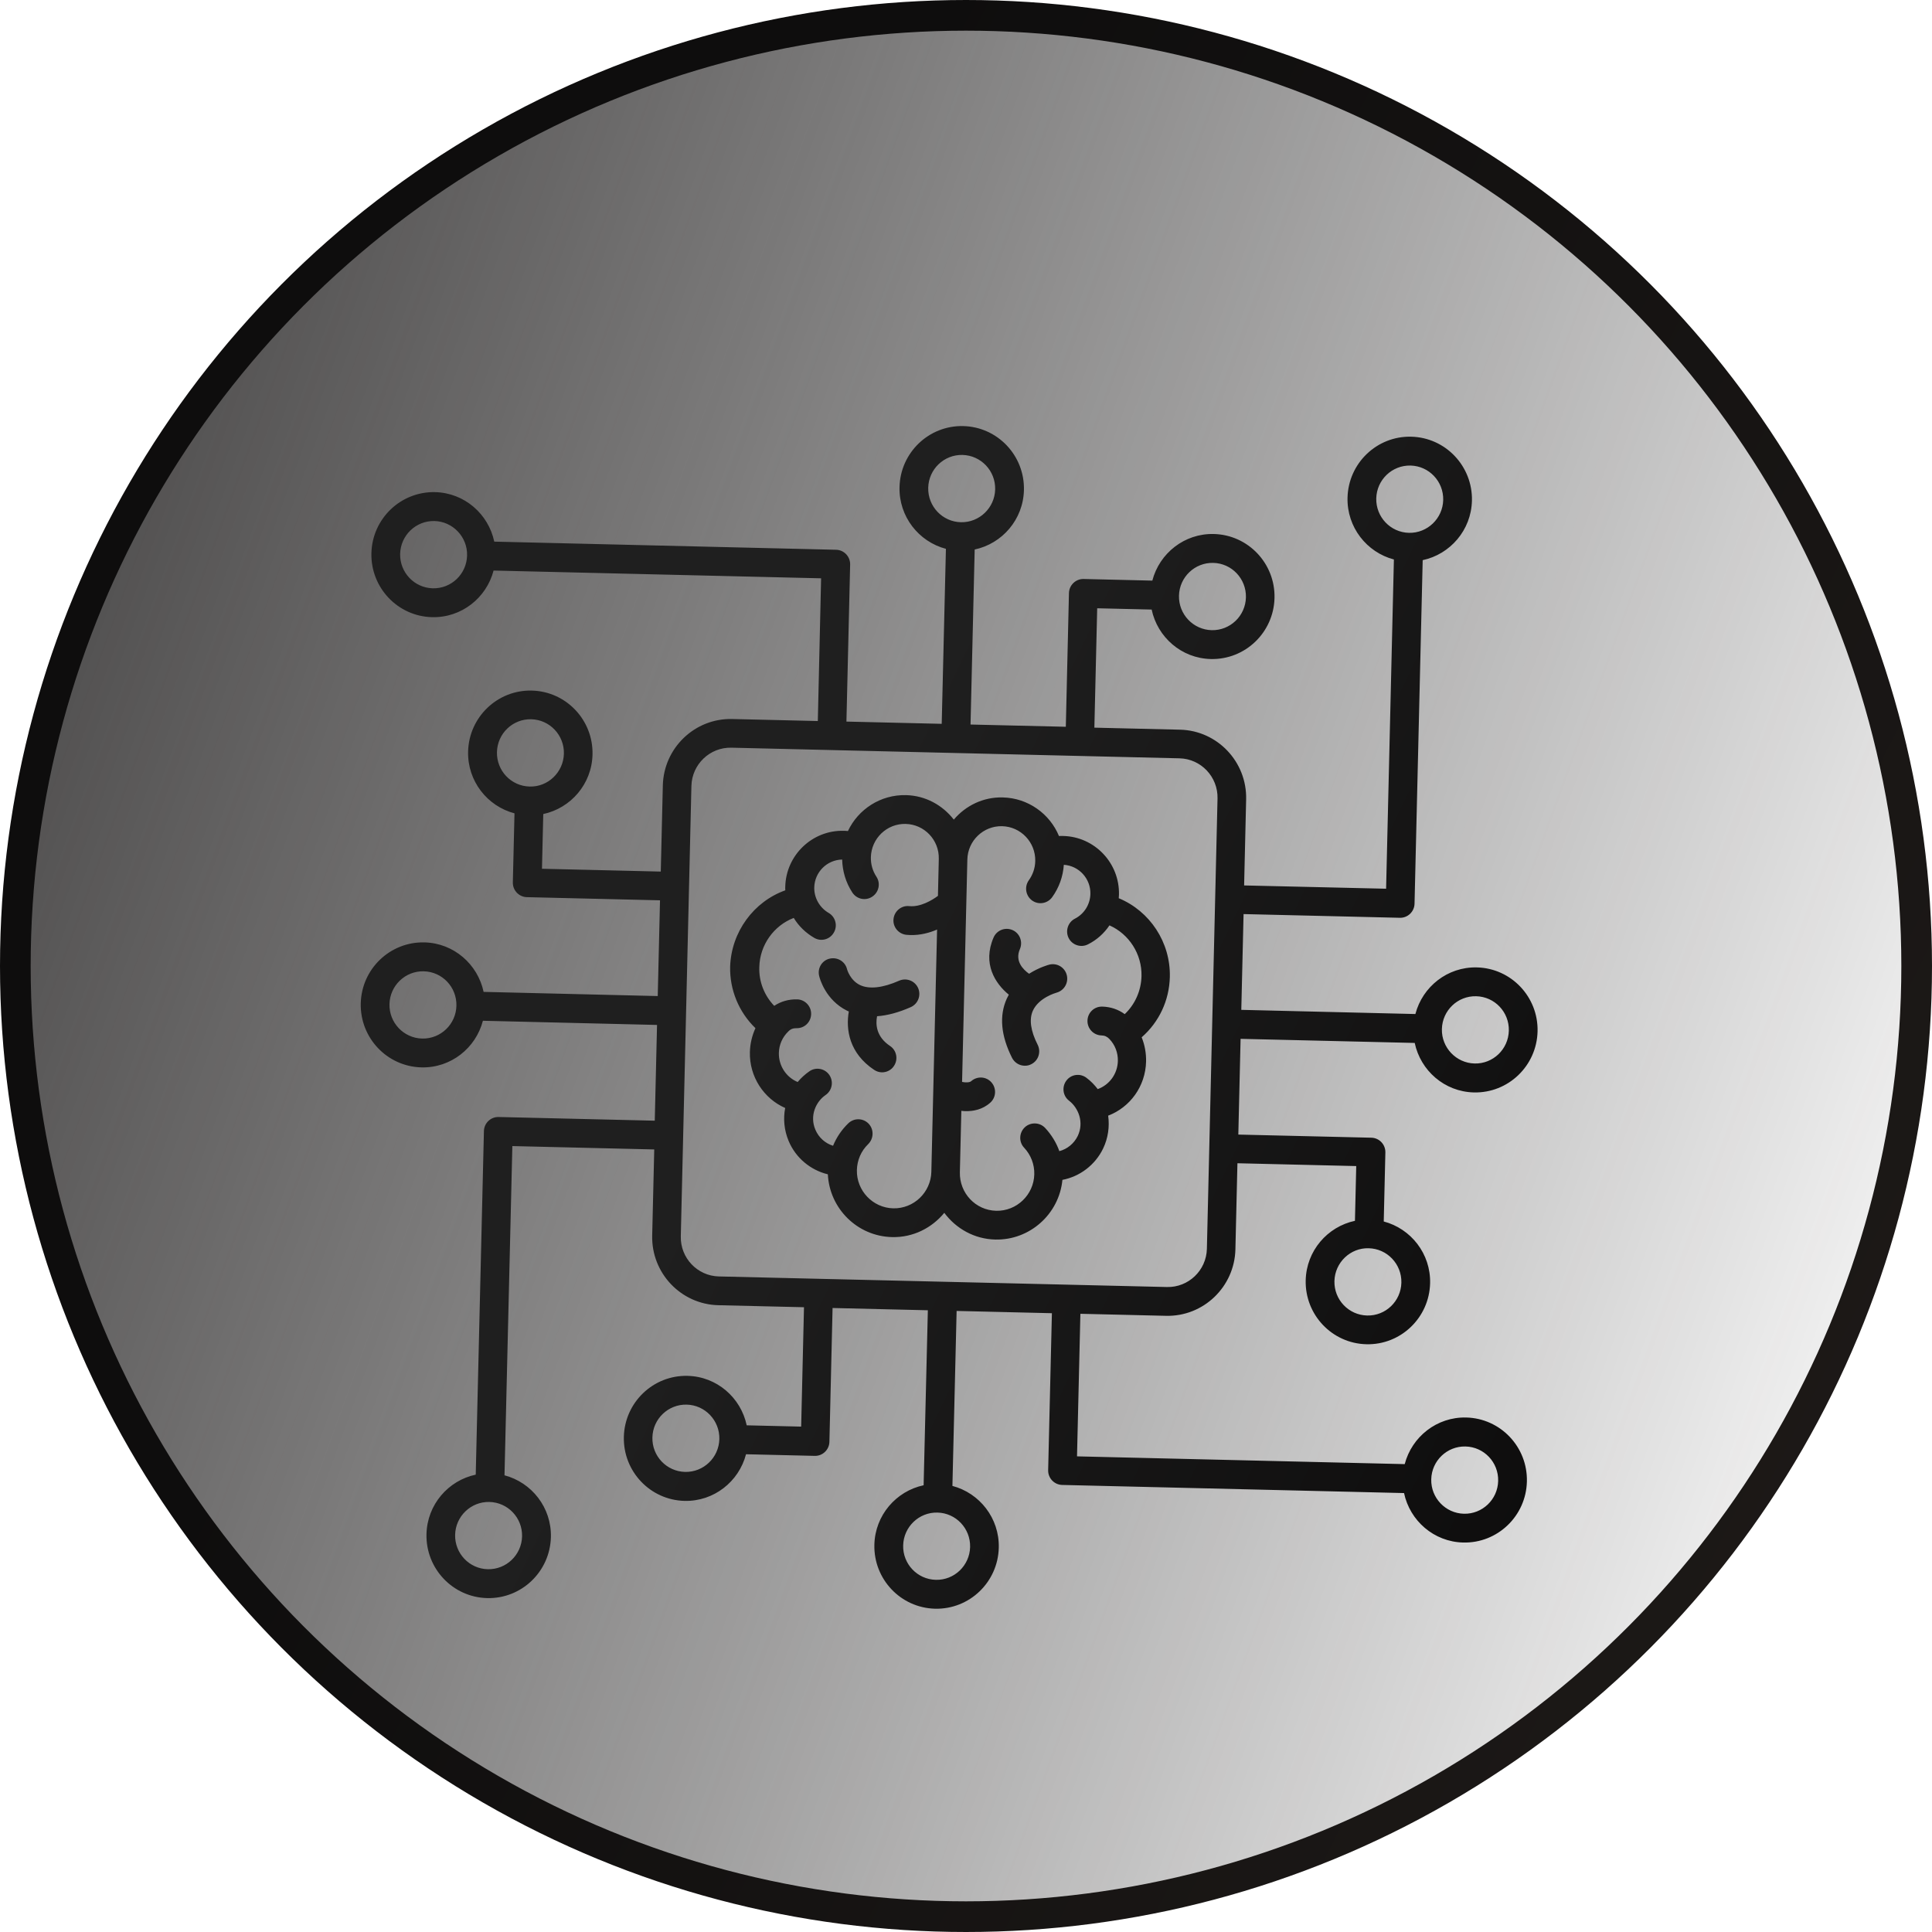 <svg width="63" height="63" viewBox="0 0 63 63" fill="none" xmlns="http://www.w3.org/2000/svg">
<circle cx="31.5" cy="31.5" r="31" transform="matrix(-1 0 0 1 63 0)" fill="url(#paint0_linear_45_336)" stroke="url(#paint1_linear_45_336)"/>
<g clip-path="url(#clip0_45_336)">
<path d="M13.84 30.73C14.798 30.753 15.579 31.444 15.77 32.344L21.448 32.48L21.522 29.358L17.18 29.255C16.924 29.249 16.717 29.034 16.723 28.773L16.777 26.522C15.889 26.288 15.242 25.47 15.264 24.509C15.291 23.384 16.221 22.492 17.341 22.519C18.461 22.545 19.348 23.48 19.321 24.605C19.299 25.568 18.611 26.353 17.715 26.545L17.673 28.329L21.547 28.421L21.614 25.613C21.643 24.39 22.656 23.417 23.875 23.446L26.668 23.512L26.775 18.858L16.095 18.605C15.862 19.497 15.047 20.148 14.091 20.125C12.971 20.099 12.085 19.164 12.111 18.039C12.138 16.913 13.068 16.022 14.188 16.048C15.146 16.071 15.927 16.761 16.117 17.662L27.265 17.927C27.521 17.933 27.728 18.148 27.722 18.409L27.601 23.53L30.708 23.603L30.845 17.897C29.957 17.663 29.309 16.845 29.332 15.884C29.359 14.759 30.289 13.867 31.409 13.894C32.529 13.92 33.416 14.855 33.389 15.98C33.367 16.943 32.679 17.728 31.783 17.919L31.648 23.626L34.755 23.699L34.857 19.339C34.863 19.082 35.077 18.874 35.336 18.88L37.576 18.933C37.809 18.041 38.623 17.39 39.58 17.413C40.7 17.44 41.587 18.374 41.56 19.5C41.533 20.625 40.603 21.517 39.483 21.49C38.525 21.468 37.744 20.777 37.554 19.877L35.778 19.835L35.686 23.728L38.48 23.794C39.697 23.823 40.664 24.841 40.635 26.066L40.569 28.873L45.199 28.98L45.453 18.244C44.566 18.01 43.918 17.191 43.941 16.23C43.967 15.105 44.898 14.213 46.017 14.24C47.138 14.267 48.024 15.201 47.998 16.327C47.975 17.289 47.288 18.074 46.392 18.266L46.126 29.469C46.12 29.726 45.907 29.934 45.648 29.928L40.551 29.807L40.477 32.93L46.154 33.066C46.387 32.174 47.202 31.523 48.158 31.546C49.278 31.572 50.165 32.507 50.138 33.632C50.111 34.758 49.181 35.649 48.061 35.623C47.103 35.6 46.322 34.91 46.132 34.009L40.454 33.875L40.38 36.997L44.718 37.099C44.975 37.105 45.181 37.319 45.175 37.58L45.122 39.831C46.009 40.065 46.657 40.883 46.634 41.844C46.607 42.969 45.677 43.861 44.557 43.834C43.437 43.808 42.55 42.873 42.577 41.748C42.6 40.785 43.287 40 44.183 39.809L44.225 38.024L40.351 37.932L40.285 40.74C40.256 41.963 39.242 42.936 38.024 42.907L35.23 42.841L35.12 47.49L45.806 47.743C46.039 46.851 46.854 46.2 47.81 46.223C48.93 46.249 49.817 47.184 49.79 48.309C49.764 49.435 48.833 50.327 47.713 50.3C46.756 50.277 45.974 49.587 45.784 48.687L34.636 48.422C34.38 48.416 34.173 48.202 34.179 47.941L34.301 42.822L31.194 42.748L31.057 48.454C31.944 48.688 32.592 49.506 32.569 50.467C32.542 51.593 31.612 52.484 30.492 52.458C29.372 52.431 28.485 51.497 28.512 50.371C28.535 49.409 29.222 48.623 30.118 48.432L30.256 42.726L27.149 42.652L27.046 47.016C27.04 47.273 26.826 47.481 26.567 47.474L24.327 47.421C24.094 48.313 23.279 48.964 22.323 48.942C21.203 48.915 20.316 47.981 20.343 46.855C20.37 45.73 21.3 44.838 22.42 44.865C23.378 44.887 24.159 45.578 24.349 46.478L26.125 46.52L26.217 42.627L23.423 42.561C22.206 42.532 21.238 41.514 21.267 40.289L21.334 37.482L16.707 37.372L16.451 48.108C17.339 48.342 17.987 49.16 17.964 50.121C17.937 51.247 17.007 52.138 15.887 52.112C14.767 52.085 13.88 51.151 13.907 50.025C13.93 49.062 14.617 48.277 15.513 48.086L15.78 36.883C15.786 36.625 15.999 36.418 16.259 36.424L21.351 36.544L21.425 33.422L15.747 33.286C15.514 34.178 14.7 34.829 13.744 34.806C12.624 34.779 11.737 33.845 11.764 32.719C11.79 31.595 12.72 30.704 13.84 30.73ZM18.388 24.577C18.402 23.971 17.925 23.468 17.322 23.454C16.719 23.44 16.219 23.919 16.205 24.525C16.191 25.131 16.667 25.634 17.27 25.648C17.868 25.667 18.373 25.183 18.388 24.577ZM14.166 16.99C13.563 16.976 13.063 17.455 13.048 18.061C13.034 18.667 13.511 19.169 14.114 19.184C14.717 19.198 15.217 18.719 15.231 18.113C15.246 17.507 14.764 17.004 14.166 16.99ZM32.451 15.958C32.465 15.352 31.988 14.85 31.386 14.835C30.782 14.821 30.282 15.3 30.268 15.906C30.254 16.512 30.731 17.015 31.334 17.029C31.937 17.043 32.437 16.559 32.451 15.958ZM39.511 20.549C40.114 20.563 40.614 20.084 40.628 19.478C40.642 18.872 40.166 18.369 39.562 18.355C38.959 18.341 38.459 18.82 38.445 19.426C38.431 20.03 38.908 20.534 39.511 20.549ZM47.061 16.304C47.075 15.698 46.599 15.196 45.996 15.181C45.393 15.167 44.893 15.646 44.878 16.252C44.864 16.858 45.341 17.361 45.944 17.375C46.547 17.389 47.047 16.905 47.061 16.304ZM48.084 34.679C48.687 34.694 49.187 34.214 49.201 33.608C49.216 33.002 48.739 32.5 48.136 32.486C47.533 32.471 47.033 32.95 47.018 33.556C47.004 34.163 47.486 34.665 48.084 34.679ZM43.514 41.775C43.5 42.381 43.977 42.883 44.58 42.897C45.183 42.912 45.683 42.432 45.697 41.826C45.711 41.22 45.234 40.718 44.632 40.704C44.033 40.685 43.529 41.169 43.514 41.775ZM47.736 49.361C48.339 49.376 48.839 48.896 48.853 48.291C48.868 47.684 48.391 47.182 47.788 47.168C47.185 47.154 46.685 47.633 46.671 48.239C46.656 48.845 47.138 49.347 47.736 49.361ZM29.451 50.394C29.436 50.999 29.913 51.502 30.516 51.516C31.119 51.531 31.619 51.051 31.634 50.445C31.648 49.839 31.171 49.337 30.568 49.323C29.965 49.308 29.465 49.792 29.451 50.394ZM22.391 45.803C21.788 45.789 21.288 46.268 21.274 46.874C21.259 47.48 21.736 47.982 22.339 47.997C22.942 48.011 23.442 47.532 23.457 46.926C23.471 46.321 22.994 45.817 22.391 45.803ZM22.2 40.316C22.183 41.019 22.739 41.607 23.441 41.623L38.054 41.968C38.754 41.985 39.339 41.426 39.355 40.721L39.702 26.035C39.718 25.332 39.163 24.744 38.461 24.728L23.848 24.381C23.148 24.365 22.563 24.924 22.546 25.629L22.2 40.316ZM14.841 50.047C14.826 50.653 15.303 51.156 15.906 51.17C16.509 51.184 17.009 50.705 17.024 50.099C17.038 49.493 16.561 48.991 15.958 48.977C15.355 48.962 14.855 49.446 14.841 50.047ZM13.766 33.866C14.369 33.88 14.869 33.401 14.883 32.795C14.898 32.189 14.421 31.687 13.818 31.673C13.215 31.658 12.715 32.138 12.7 32.743C12.686 33.349 13.163 33.852 13.766 33.866ZM25.608 29.032C25.604 28.996 25.605 28.959 25.606 28.917C25.63 27.886 26.485 27.066 27.512 27.091C27.556 27.092 27.605 27.093 27.65 27.099C27.985 26.39 28.713 25.908 29.543 25.928C30.183 25.943 30.737 26.258 31.102 26.726C31.488 26.273 32.057 25.987 32.697 26.003C33.527 26.022 34.233 26.538 34.532 27.262C34.577 27.258 34.626 27.259 34.671 27.26C35.697 27.285 36.513 28.144 36.488 29.175C36.487 29.212 36.486 29.249 36.481 29.29C37.494 29.708 38.174 30.727 38.147 31.857C38.129 32.623 37.794 33.332 37.228 33.825C37.329 34.074 37.378 34.341 37.372 34.616C37.353 35.422 36.851 36.107 36.136 36.38C36.185 36.738 36.135 37.109 35.972 37.45C35.714 37.987 35.213 38.366 34.644 38.474C34.537 39.585 33.583 40.447 32.454 40.42C31.77 40.404 31.174 40.062 30.792 39.549C30.385 40.043 29.774 40.357 29.09 40.34C27.958 40.314 27.051 39.412 26.995 38.293C26.428 38.156 25.947 37.756 25.717 37.207C25.57 36.859 25.535 36.481 25.604 36.13C24.906 35.823 24.434 35.111 24.453 34.31C24.459 34.035 24.523 33.771 24.634 33.527C24.095 33.007 23.791 32.279 23.809 31.517C23.849 30.387 24.577 29.4 25.608 29.032ZM32.484 39.482C33.152 39.498 33.711 38.962 33.727 38.291C33.734 37.968 33.616 37.661 33.397 37.427C33.218 37.239 33.228 36.94 33.417 36.76C33.509 36.673 33.632 36.631 33.75 36.634C33.872 36.637 33.989 36.684 34.081 36.781C34.287 37.003 34.445 37.26 34.544 37.537C34.801 37.47 35.022 37.291 35.143 37.044C35.357 36.595 35.164 36.128 34.864 35.895C34.656 35.739 34.619 35.443 34.773 35.237C34.929 35.028 35.223 34.99 35.428 35.146C35.569 35.251 35.691 35.377 35.795 35.514C36.174 35.379 36.442 35.018 36.452 34.596C36.458 34.33 36.362 34.074 36.176 33.88C36.105 33.805 36.024 33.766 35.918 33.764C35.661 33.758 35.455 33.543 35.461 33.283C35.467 33.021 35.681 32.818 35.94 32.824C36.214 32.83 36.463 32.915 36.676 33.07C37.013 32.75 37.211 32.305 37.223 31.83C37.24 31.109 36.816 30.458 36.178 30.175C36.004 30.434 35.767 30.649 35.478 30.794C35.248 30.912 34.964 30.819 34.848 30.59C34.731 30.359 34.824 30.073 35.051 29.957C35.356 29.801 35.548 29.493 35.556 29.15C35.568 28.651 35.183 28.232 34.69 28.2C34.665 28.58 34.534 28.945 34.31 29.256C34.158 29.465 33.868 29.516 33.655 29.364C33.447 29.212 33.396 28.919 33.548 28.705C33.678 28.524 33.753 28.309 33.758 28.08C33.773 27.466 33.288 26.956 32.677 26.941C32.066 26.927 31.558 27.414 31.544 28.028L31.372 35.28C31.486 35.304 31.62 35.302 31.67 35.255C31.862 35.084 32.159 35.099 32.33 35.295C32.5 35.488 32.485 35.786 32.29 35.958C32.036 36.185 31.733 36.239 31.473 36.233C31.429 36.232 31.388 36.226 31.348 36.222L31.3 38.224C31.283 38.905 31.812 39.466 32.484 39.482ZM25.246 32.799C25.466 32.653 25.72 32.582 25.993 32.588C26.249 32.594 26.456 32.809 26.45 33.069C26.444 33.332 26.23 33.535 25.971 33.528C25.864 33.526 25.782 33.556 25.707 33.633C25.515 33.817 25.404 34.067 25.398 34.334C25.388 34.756 25.64 35.13 26.011 35.283C26.12 35.151 26.249 35.034 26.395 34.932C26.607 34.785 26.898 34.841 27.044 35.054C27.19 35.271 27.134 35.56 26.922 35.707C26.607 35.921 26.392 36.383 26.59 36.842C26.698 37.094 26.909 37.283 27.165 37.362C27.278 37.087 27.446 36.837 27.663 36.629C27.85 36.449 28.145 36.456 28.323 36.64C28.502 36.828 28.495 37.124 28.312 37.307C28.079 37.53 27.95 37.834 27.942 38.154C27.926 38.825 28.459 39.386 29.127 39.402C29.795 39.418 30.354 38.883 30.37 38.211L30.557 30.311C30.306 30.42 30.011 30.498 29.688 30.491C29.644 30.489 29.599 30.488 29.555 30.483C29.299 30.456 29.109 30.226 29.136 29.969C29.162 29.712 29.391 29.52 29.647 29.547C30.009 29.585 30.396 29.355 30.585 29.213L30.613 28.006C30.628 27.392 30.143 26.881 29.532 26.867C28.921 26.852 28.413 27.339 28.398 27.953C28.393 28.179 28.453 28.396 28.579 28.588C28.721 28.804 28.661 29.097 28.441 29.24C28.226 29.383 27.935 29.323 27.792 29.102C27.583 28.782 27.471 28.41 27.462 28.029C26.968 28.038 26.564 28.438 26.552 28.936C26.544 29.275 26.725 29.596 27.018 29.767C27.243 29.895 27.322 30.183 27.191 30.409C27.063 30.635 26.776 30.714 26.552 30.583C26.274 30.421 26.043 30.198 25.883 29.932C25.233 30.182 24.777 30.814 24.76 31.535C24.743 32.013 24.925 32.464 25.246 32.799ZM32.896 32.435C32.871 32.479 32.849 32.524 32.828 32.568C32.579 33.123 32.637 33.771 33.002 34.496C33.084 34.654 33.241 34.748 33.408 34.752C33.486 34.754 33.559 34.74 33.633 34.7C33.864 34.583 33.953 34.298 33.836 34.067C33.607 33.615 33.555 33.241 33.679 32.961C33.873 32.527 34.443 32.373 34.451 32.37C34.701 32.302 34.85 32.048 34.786 31.795C34.722 31.544 34.47 31.394 34.22 31.454C34.196 31.461 33.891 31.54 33.557 31.753C33.364 31.617 33.086 31.341 33.258 30.948C33.36 30.709 33.254 30.431 33.016 30.328C32.778 30.225 32.502 30.332 32.399 30.571C32.032 31.42 32.448 32.069 32.896 32.435ZM26.712 31.826C26.73 31.905 26.918 32.609 27.622 32.958C27.643 32.967 27.659 32.975 27.679 32.983C27.576 33.566 27.688 34.343 28.506 34.888C28.583 34.939 28.667 34.965 28.753 34.967C28.907 34.971 29.065 34.896 29.153 34.756C29.296 34.538 29.235 34.246 29.021 34.106C28.569 33.804 28.549 33.402 28.6 33.138C28.938 33.114 29.304 33.016 29.699 32.841C29.934 32.736 30.043 32.46 29.939 32.22C29.834 31.983 29.56 31.875 29.32 31.979C28.785 32.216 28.344 32.263 28.045 32.122C27.719 31.967 27.621 31.608 27.621 31.605C27.562 31.354 27.309 31.201 27.055 31.26C26.802 31.317 26.649 31.575 26.712 31.826Z" fill="url(#paint2_linear_45_336)"/>
</g>
<defs>
<linearGradient id="paint0_linear_45_336" x1="72.5" y1="11" x2="-4.5" y2="39" gradientUnits="userSpaceOnUse">
<stop stop-color="#353333"/>
<stop offset="1" stop-color="#0E0D0D" stop-opacity="0"/>
</linearGradient>
<linearGradient id="paint1_linear_45_336" x1="47" y1="27.5" x2="-23" y2="63" gradientUnits="userSpaceOnUse">
<stop stop-color="#0E0D0D"/>
<stop offset="1" stop-color="#25201D"/>
</linearGradient>
<linearGradient id="paint2_linear_45_336" x1="29" y1="24.5" x2="59" y2="39" gradientUnits="userSpaceOnUse">
<stop stop-color="#1F1F1F"/>
<stop offset="1" stop-color="#0C0B0B"/>
</linearGradient>
<clipPath id="clip0_45_336">
<rect width="44.815" height="40.942" fill="white" transform="matrix(-1 -0.024 -0.024 1 53.837 13.241)"/>
</clipPath>
</defs>
</svg>
